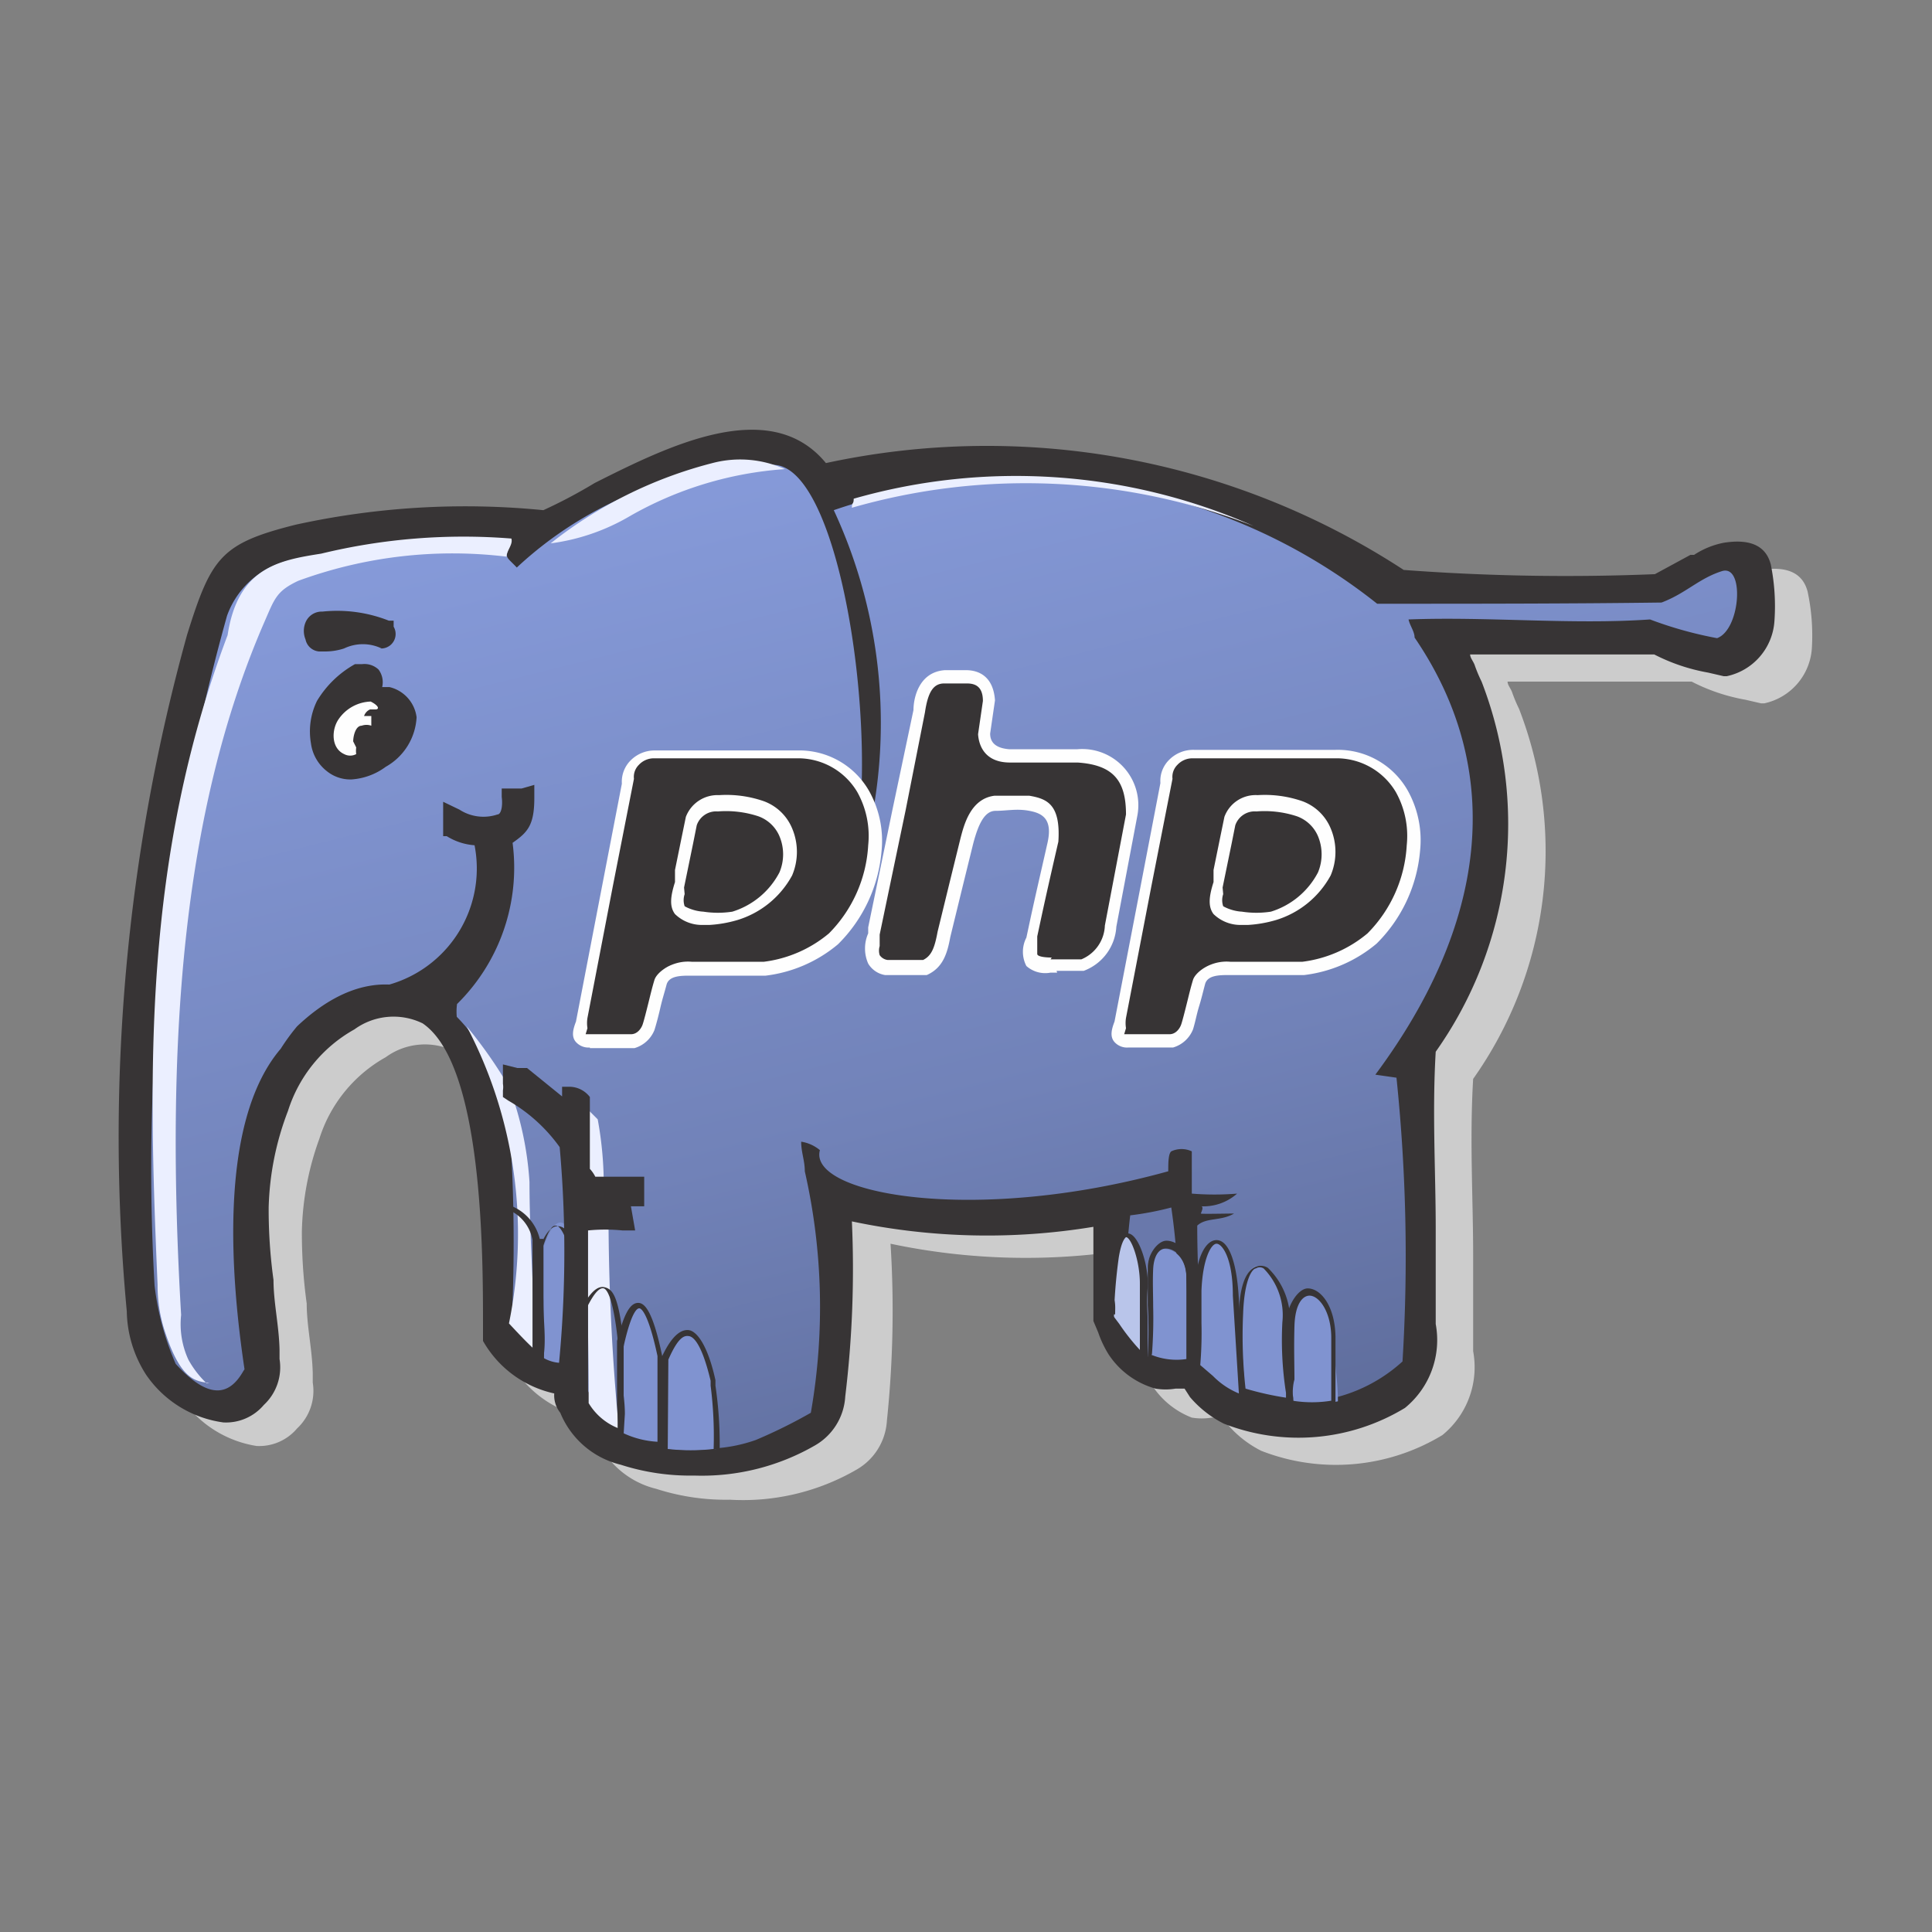 <svg xmlns="http://www.w3.org/2000/svg" xmlns:xlink="http://www.w3.org/1999/xlink" viewBox="0 0 32 32"><rect x="0" y="0" width="32" height="32" fill="#808080" stroke="none"/><defs><linearGradient id="linear-gradient" x1="-134.51" y1="-206.11" x2="-134.46" y2="-206.23" gradientTransform="matrix(247.64, 0, 0, -153.77, 33318.95, -31686.7)" gradientUnits="userSpaceOnUse"><stop offset="0" stop-color="#8a9fe0"/><stop offset="0.59" stop-color="#7182b8"/><stop offset="1" stop-color="#576490"/></linearGradient></defs><title>file_type_php2@2x</title><g id="php2"><path d="M14.49,20.38a17.35,17.35,0,0,1,0,3.13.83.83,0,0,1-.44.71c-.83.62-3.62.77-4-.55-.13,0,0-.43-.15-.41a1.56,1.56,0,0,1-1.2-.73c0-1.43.16-6.61-2.4-5.21a2.51,2.51,0,0,0-1.17,1.43,4.91,4.91,0,0,0-.24,1.64c0,.71.16,1.49.18,2.35,0,.38.07.48-.21.81-.46.53-1.26.08-1.69-.49a1.89,1.89,0,0,1-.29-1,31.06,31.06,0,0,1,1-11.15c.37-1.23.49-1.41,1.66-1.68a13,13,0,0,1,4-.24c1.05-.34,3.54-2.19,4.62-.72A12.53,12.53,0,0,1,23.78,10a37.08,37.08,0,0,0,4.26.08l.64-.38a1.38,1.38,0,0,1,.49-.21c.23,0,.53,0,.6.24a3.29,3.29,0,0,1,.06.89.81.81,0,0,1-.64.76A4,4,0,0,1,28,11c-1.3,0-2.1,0-3.4,0,.21.22.2.37.35.67a6.38,6.38,0,0,1-.78,6c-.09,1.49,0,3,0,4.49,0,.52,0,1-.44,1.35a3.26,3.26,0,0,1-2.87.24,2.52,2.52,0,0,1-.67-.56,2.81,2.81,0,0,1-.5,0,1.21,1.21,0,0,1-.69-.51,3.61,3.61,0,0,1-.23-.53c0-.7,0-1,0-1.67a10.67,10.67,0,0,1-4.35-.12Z" style="fill:#ccc"/><path d="M12.09,24.84a3.75,3.75,0,0,1-1.22-.18,1.45,1.45,0,0,1-1-.86.46.46,0,0,1-.1-.32v0a1.8,1.8,0,0,1-1.25-.81l0,0v-.26c0-1.18,0-4.32-1-5a1.1,1.1,0,0,0-1.13.1,2.36,2.36,0,0,0-1.1,1.35A4.78,4.78,0,0,0,5,20.39a8.53,8.53,0,0,0,.08,1.2c0,.37.09.75.1,1.15,0,.06,0,.11,0,.16a.85.85,0,0,1-.26.76.82.82,0,0,1-.67.29A1.85,1.85,0,0,1,3,23.15a2,2,0,0,1-.32-1.05,31.07,31.07,0,0,1,1-11.21c.37-1.25.54-1.5,1.78-1.79a13.12,13.12,0,0,1,4.07-.25,8.38,8.38,0,0,0,.88-.4c1.23-.62,2.91-1.45,3.83-.33a12.63,12.63,0,0,1,9.57,1.77A36.05,36.05,0,0,0,28,10l.61-.36.06,0a1.37,1.37,0,0,1,.49-.2c.44-.07.7.05.78.36a3.48,3.48,0,0,1,.07.94,1,1,0,0,1-.79.91h-.05l-.26-.06a3.13,3.13,0,0,1-.89-.3c-.63,0-1.15,0-1.66,0s-.88,0-1.39,0c0,.06.06.12.08.19a2.47,2.47,0,0,0,.11.26,6.53,6.53,0,0,1-.76,6.13c-.06,1,0,2,0,2.92,0,.49,0,1,0,1.5v.09a1.45,1.45,0,0,1-.51,1.39,3.4,3.4,0,0,1-3,.26,1.8,1.8,0,0,1-.56-.44l-.11-.11h-.15a1,1,0,0,1-.33,0A1.37,1.37,0,0,1,19,22.8a1.78,1.78,0,0,1-.17-.36l-.08-.19v-.07c0-.35,0-.59,0-.83s0-.4,0-.66a10.82,10.82,0,0,1-4-.09,17.55,17.55,0,0,1-.06,2.93,1,1,0,0,1-.5.81A3.75,3.75,0,0,1,12.09,24.84Zm-2-1.32h0l0,.11a1.11,1.11,0,0,0,.79.72,3.91,3.91,0,0,0,2.92-.26.69.69,0,0,0,.38-.6,17.16,17.16,0,0,0,.06-3l-.09,0,.34-.69,0,.46a10.68,10.68,0,0,0,4.17.09l.18,0v.18c0,.35,0,.59,0,.83s0,.47,0,.81l.07.17a1.52,1.52,0,0,0,.14.3,1.06,1.06,0,0,0,.6.44.73.73,0,0,0,.22,0h.3l0,0,.16.16a1.54,1.54,0,0,0,.46.37,3.1,3.1,0,0,0,2.71-.22c.39-.27.38-.65.38-1.13v-.09c0-.5,0-1,0-1.49,0-1-.06-2,0-3v-.07l0,0a6.18,6.18,0,0,0,.74-5.79,2.76,2.76,0,0,1-.13-.29.91.91,0,0,0-.2-.35l-.24-.26h.35c.65,0,1.19,0,1.71,0s1,0,1.69,0h0l0,0a2.72,2.72,0,0,0,.83.29l.24.06a.67.67,0,0,0,.47-.61,3.14,3.14,0,0,0-.06-.85c0-.06,0-.18-.42-.12a1.06,1.06,0,0,0-.38.16l-.06,0-.63.38,0,0h0a36.33,36.33,0,0,1-4.28-.08h0l0,0a12.35,12.35,0,0,0-9.46-1.72l-.1,0-.06-.08c-.75-1-2.33-.23-3.49.35a7.89,7.89,0,0,1-1,.43H9.57a12.79,12.79,0,0,0-4,.24C4.45,9.67,4.37,9.81,4,11A30.75,30.75,0,0,0,3,22.07a1.68,1.68,0,0,0,.26.88,1.55,1.55,0,0,0,1,.67.5.5,0,0,0,.41-.18.55.55,0,0,0,.18-.53s0-.1,0-.16c0-.39-.05-.76-.1-1.12a8.75,8.75,0,0,1-.09-1.24A5,5,0,0,1,5,18.68a2.67,2.67,0,0,1,1.24-1.51,1.4,1.4,0,0,1,1.44-.1c1.22.73,1.2,3.89,1.19,5.24v.17a1.4,1.4,0,0,0,1,.62.2.2,0,0,1,.15,0,.4.4,0,0,1,.1.3Zm-.22-.1h0Z" style="fill:#ccc"/><path d="M13.89,20a17.35,17.35,0,0,1,0,3.13.83.83,0,0,1-.44.71c-.83.62-3.62.77-4-.55-.13,0,0-.43-.15-.41a1.56,1.56,0,0,1-1.2-.73c0-1.43.16-6.61-2.4-5.21a2.51,2.51,0,0,0-1.17,1.43A4.91,4.91,0,0,0,4.29,20c0,.71.16,1.49.18,2.35,0,.38.07.48-.21.81-.46.53-1.26.08-1.69-.49a1.89,1.89,0,0,1-.29-1,31.06,31.06,0,0,1,1-11.15c.37-1.23.49-1.41,1.66-1.68a13,13,0,0,1,4-.24c1.05-.34,3.54-2.19,4.62-.72a12.53,12.53,0,0,1,9.58,1.75,37.08,37.08,0,0,0,4.26.08l.64-.38a1.38,1.38,0,0,1,.49-.21c.23,0,.53,0,.6.24a3.29,3.29,0,0,1,.06.89.81.81,0,0,1-.64.76,4,4,0,0,1-1.15-.37c-1.3,0-2.1,0-3.4,0,.21.22.2.37.35.67a6.38,6.38,0,0,1-.78,6c-.09,1.49,0,3,0,4.49,0,.52,0,1-.44,1.35a3.26,3.26,0,0,1-2.87.24,2.52,2.52,0,0,1-.67-.56,2.81,2.81,0,0,1-.5,0,1.21,1.21,0,0,1-.69-.51,3.61,3.61,0,0,1-.23-.53c0-.7,0-1,0-1.67A10.67,10.67,0,0,1,13.89,20Z" style="fill:#373435"/><path d="M11.5,24.44a3.75,3.75,0,0,1-1.22-.18,1.45,1.45,0,0,1-1-.86.46.46,0,0,1-.1-.32v0A1.8,1.8,0,0,1,8,22.21l0,0v-.26c0-1.18,0-4.32-1-5a1.1,1.1,0,0,0-1.13.1,2.36,2.36,0,0,0-1.1,1.35A4.78,4.78,0,0,0,4.45,20a8.52,8.52,0,0,0,.08,1.2c0,.37.09.75.1,1.15,0,.06,0,.11,0,.16a.85.85,0,0,1-.26.76.82.82,0,0,1-.67.29,1.85,1.85,0,0,1-1.28-.79,2,2,0,0,1-.32-1.05,31.07,31.07,0,0,1,1-11.21C3.5,9.23,3.66,9,4.9,8.69A13.12,13.12,0,0,1,9,8.45,8.38,8.38,0,0,0,9.85,8c1.23-.62,2.91-1.45,3.83-.33a12.63,12.63,0,0,1,9.57,1.77,36,36,0,0,0,4.16.07L28,9.19l.06,0a1.37,1.37,0,0,1,.49-.2c.44-.07.7.05.78.36a3.48,3.48,0,0,1,.06.94,1,1,0,0,1-.79.91h-.05l-.26-.06a3.13,3.13,0,0,1-.89-.3c-.63,0-1.15,0-1.66,0s-.88,0-1.39,0c0,.06.06.12.08.19a2.47,2.47,0,0,0,.11.26,6.53,6.53,0,0,1-.76,6.13c-.06,1,0,2,0,2.92,0,.49,0,1,0,1.5v.09a1.45,1.45,0,0,1-.51,1.39,3.4,3.4,0,0,1-3,.26,1.8,1.8,0,0,1-.56-.44L19.62,23h-.15a1,1,0,0,1-.33,0,1.37,1.37,0,0,1-.78-.57,1.77,1.77,0,0,1-.17-.36l-.08-.19v-.07c0-.35,0-.59,0-.83s0-.4,0-.66a10.82,10.82,0,0,1-4-.09A17.56,17.56,0,0,1,14,23.13a1,1,0,0,1-.5.81A3.75,3.75,0,0,1,11.5,24.44Zm-2-1.32h0l0,.11a1.11,1.11,0,0,0,.79.72,3.91,3.91,0,0,0,2.92-.26.69.69,0,0,0,.38-.6,17.16,17.16,0,0,0,.06-3l-.09,0,.34-.69,0,.46a10.68,10.68,0,0,0,4.17.09l.18,0v.18c0,.35,0,.59,0,.83s0,.47,0,.81l.07.17a1.51,1.51,0,0,0,.14.3,1.06,1.06,0,0,0,.6.44.72.72,0,0,0,.22,0h.3l0,0,.16.16a1.54,1.54,0,0,0,.46.37A3.1,3.1,0,0,0,23.12,23c.39-.27.38-.65.38-1.13v-.09c0-.5,0-1,0-1.49,0-1-.06-2,0-3v-.07l0,0a6.19,6.19,0,0,0,.74-5.79,2.76,2.76,0,0,1-.13-.29.91.91,0,0,0-.2-.35l-.24-.26H24c.65,0,1.19,0,1.71,0s1,0,1.69,0h0l0,0a2.72,2.72,0,0,0,.83.29l.24.06a.67.67,0,0,0,.47-.61A3.14,3.14,0,0,0,29,9.39c0-.06,0-.18-.42-.12a1.06,1.06,0,0,0-.38.16l-.06,0-.63.38,0,0h0a36.35,36.35,0,0,1-4.28-.08h0l0,0A12.35,12.35,0,0,0,13.64,8l-.1,0L13.48,8c-.75-1-2.33-.23-3.49.35a7.89,7.89,0,0,1-1,.43H9A12.79,12.79,0,0,0,5,9c-1.12.26-1.2.4-1.55,1.57a30.75,30.75,0,0,0-1,11.09,1.68,1.68,0,0,0,.26.88,1.55,1.55,0,0,0,1,.67A.49.49,0,0,0,4.14,23a.55.55,0,0,0,.18-.53s0-.1,0-.16c0-.39-.05-.76-.1-1.12A8.74,8.74,0,0,1,4.13,20a5,5,0,0,1,.25-1.7,2.67,2.67,0,0,1,1.24-1.51,1.4,1.4,0,0,1,1.44-.1c1.22.73,1.2,3.89,1.19,5.24v.17a1.4,1.4,0,0,0,1,.62.2.2,0,0,1,.15,0,.4.4,0,0,1,.1.3ZM9.32,23h0Z" style="fill:#373435"/><path d="M18.57,19.95a4.78,4.78,0,0,0,.95-.19,11.58,11.58,0,0,1,.14,2.75,1.18,1.18,0,0,1-1.13-.66A8.77,8.77,0,0,1,18.57,19.95Z" style="fill:#6978ab"/><path d="M19.62,22.67a1.33,1.33,0,0,1-1.24-.75v-.06a9,9,0,0,1,.05-1.93l0-.12h.12a4.7,4.7,0,0,0,.91-.18l.16-.05,0,.17a10.18,10.18,0,0,1,.15,2.48v.46h-.19Zm-.94-.87a1,1,0,0,0,.82.55V22.2A11,11,0,0,0,19.4,20a5,5,0,0,1-.68.13A8.61,8.61,0,0,0,18.68,21.8Z" style="fill:#373435"/><path d="M4.05,22.68c-.22-1.47-.45-4.08.6-5.31A3.45,3.45,0,0,1,4.92,17c1.66-1.57,3.11-.22,3.51,1.51a27.31,27.31,0,0,1,.05,3.29,1.11,1.11,0,0,0,1.05.6c.15.32.11.55.29.76a2.5,2.5,0,0,0,2.7.69,8.44,8.44,0,0,0,.91-.45,10.14,10.14,0,0,0-.1-4c0-.18-.06-.31-.06-.49a.63.63,0,0,1,.31.14c-.2.73,2.56,1.24,5.77.35,0-.13,0-.29.05-.33a.4.4,0,0,1,.34,0c0,.23,0,.46,0,.7a4.65,4.65,0,0,0,.75,0,.84.84,0,0,1-.6.21c.06,0,0,.11,0,.12s.43,0,.55,0c-.22.13-.46.06-.61.2,0,.78.06,1.62.09,2.4a2.59,2.59,0,0,0,3.31-.15,28.63,28.63,0,0,0-.1-4.7l-.35-.05c1.83-2.46,2.18-5,.65-7.24,0-.1-.08-.2-.1-.3,1.33-.05,2.7.09,4,0a6.48,6.48,0,0,0,1.11.31c.39-.14.46-1.23.08-1.11s-.6.37-1,.52C26,10,24.34,10,22.81,10a9.5,9.5,0,0,0-9-1.55,8.37,8.37,0,0,1,.26,6.43c-.09.29-1.41,1.12-.33.21s.41-7.38-.93-7.39a6.33,6.33,0,0,0-4.25,1.7c-.21-.22-.19-.13-.1-.45a9.86,9.86,0,0,0-3.4.3,1.43,1.43,0,0,0-1.3.95,34,34,0,0,0-1.2,11.09,4.57,4.57,0,0,0,.35,1.3c.6.66.92.47,1.12.12Z" style="fill:url(#linear-gradient)"/><path d="M6.45,10.42a2.19,2.19,0,0,0-1.06-.15.14.14,0,0,0-.15.1.2.2,0,0,0,0,.15c0,.09,0,.08.11.1a.65.65,0,0,0,.3,0,.88.88,0,0,1,.75,0c.11,0,.12-.05.09-.14Z" style="fill:#373435"/><path d="M5.41,10.79H5.28a.25.25,0,0,1-.22-.2.37.37,0,0,1,0-.28.29.29,0,0,1,.28-.18,2.33,2.33,0,0,1,1.1.15h.08l0,.1a.24.24,0,0,1-.23.36H6.32a.72.72,0,0,0-.62,0h0A1,1,0,0,1,5.41,10.79Zm0-.32a.5.5,0,0,0,.2,0l.05,0H5.37Z" style="fill:#373435"/><path d="M5.62,11.69a.55.55,0,0,1,.51-.31c0-.13,0-.2-.16-.2a1.53,1.53,0,0,0-.58.51,1.05,1.05,0,0,0-.08.6.54.54,0,0,0,.2.35.67.67,0,0,0,.75,0c.36-.21.72-.81.09-1a1,1,0,0,0-.73.15s0,0,0,0Z" style="fill:#373435"/><path d="M5.82,12.91a.62.62,0,0,1-.41-.14.7.7,0,0,1-.26-.46,1.15,1.15,0,0,1,.1-.7A1.7,1.7,0,0,1,5.88,11l0,0H6a.34.34,0,0,1,.27.09.35.35,0,0,1,.06.29h0l.12,0a.59.59,0,0,1,.45.5,1,1,0,0,1-.51.82A1.07,1.07,0,0,1,5.82,12.91Zm-.32-1.07a1.08,1.08,0,0,0,0,.43.38.38,0,0,0,.14.25c.19.16.51,0,.57,0A.67.67,0,0,0,6.53,12c0-.1-.09-.17-.24-.23a.82.82,0,0,0-.59.14h0l-.11.05-.09-.09Z" style="fill:#373435"/><path d="M5.9,12.38a.4.4,0,0,0,0,.11.21.21,0,0,0,0,0,.21.21,0,0,1-.2,0c-.22-.1-.21-.41-.09-.58a.67.67,0,0,1,.53-.29c.12.06.15.12.09.13l-.1,0a.18.18,0,0,0-.1.11c.05,0,.08,0,.12,0v.16a.24.24,0,0,0-.16,0c-.1,0-.14.17-.14.26Z" style="fill:#fefefe"/><path d="M6.32,16.46A2.19,2.19,0,0,0,8,13.83a1.1,1.1,0,0,1-.51-.14c0-.07,0-.13,0-.2.41.2,1,.26.92-.37l.2,0c0,.44-.1.49-.37.67a3,3,0,0,1-.9,2.67.88.88,0,0,0,0,.41,1.23,1.23,0,0,0-1-.37Z" style="fill:#373435"/><path d="M7.63,17.39l-.4-.44a1.08,1.08,0,0,0-.91-.32H6.16v-.28l.11,0A2,2,0,0,0,7.86,14a1,1,0,0,1-.46-.15l-.06,0v-.27l0-.3.27.13a.73.73,0,0,0,.63.08c.06,0,.09-.14.07-.29l0-.14.13,0,.12,0h.08l.21-.06v.22c0,.46-.12.57-.36.74a3.17,3.17,0,0,1-.92,2.67.94.94,0,0,0,0,.25Zm-.7-1,.21.09a.43.43,0,0,1,0-.1v0l0,0L7.43,16A2.64,2.64,0,0,1,6.93,16.38Z" style="fill:#373435"/><path d="M22.16,23.21c0-.38-.07-.71-.08-1.09,0-.87-.68-1.06-.72-.19,0,.45,0,.88,0,1.31A2.24,2.24,0,0,0,22.16,23.21Z" style="fill:#8093d0"/><path d="M21.74,23.32H21.3v-.05c0-.14,0-.28,0-.43s0-.58,0-.89.2-.61.36-.61h0c.21,0,.45.28.46.8,0,.23,0,.44,0,.67s0,.27,0,.42v0h0A1.52,1.52,0,0,1,21.74,23.32Zm-.33-.12h0a2,2,0,0,0,.64,0c0-.13,0-.25,0-.37s0-.44,0-.67c0-.43-.2-.7-.36-.7h0c-.11,0-.24.13-.25.51s0,.6,0,.88C21.41,22.95,21.41,23.07,21.41,23.2Z" style="fill:#373435"/><path d="M21.37,23.26a6.36,6.36,0,0,1-.08-1.32c.06-.8-.7-1.64-.75-.16a8,8,0,0,0,.05,1.3A5.16,5.16,0,0,0,21.37,23.26Z" style="fill:#8093d0"/><path d="M21.43,23.32h-.07a5.14,5.14,0,0,1-.79-.18h0v0a8,8,0,0,1-.05-1.31c0-.48.1-.76.26-.84A.22.22,0,0,1,21,21a1.2,1.2,0,0,1,.36,1,5.47,5.47,0,0,0,.06,1.15ZM20.63,23a5,5,0,0,0,.67.15v-.08a5.65,5.65,0,0,1-.06-1.17,1.1,1.1,0,0,0-.31-.89.12.12,0,0,0-.13,0c-.05,0-.19.16-.21.75A7.89,7.89,0,0,0,20.63,23Z" style="fill:#373435"/><path d="M20.59,23.15l-.11-1.7c-.08-1.27-.59-1.12-.63-.08,0,.49,0,.76,0,1.26.24.16.49.48.76.51Z" style="fill:#8093d0"/><path d="M20.58,23.2a1.1,1.1,0,0,1-.56-.33,2.5,2.5,0,0,0-.23-.19l0,0v0a6.22,6.22,0,0,0,0-.72c0-.16,0-.33,0-.54,0-.53.16-.88.36-.88h0c.2,0,.34.36.37,1l.11,1.7h-.05Zm-.7-.59.21.18a1.28,1.28,0,0,0,.43.29l-.1-1.62c0-.63-.18-.86-.27-.86h0c-.09,0-.23.25-.25.78,0,.2,0,.37,0,.53A6.44,6.44,0,0,1,19.88,22.61Z" style="fill:#373435"/><path d="M11.87,24a7,7,0,0,0-.06-1.19c-.21-.92-.48-1-.8-.35V24a3.47,3.47,0,0,0,.86,0Z" style="fill:#8093d0"/><path d="M11.54,24.1l-.49,0h-.1v-1.6c.15-.33.3-.48.45-.47s.33.28.45.83v.09A6.61,6.61,0,0,1,11.92,24h-.05v0ZM11.06,24h0a3.44,3.44,0,0,0,.76,0,6.64,6.64,0,0,0-.05-1.05v-.08c-.15-.63-.29-.73-.36-.74s-.17,0-.34.39Z" style="fill:#373435"/><path d="M10.3,23.78c0-.59,0-1,0-1.56.21-.86.43-.77.65.26,0,.56,0,.92,0,1.47a1.65,1.65,0,0,1-.67-.17Z" style="fill:#8093d0"/><path d="M11,24h-.09a1.63,1.63,0,0,1-.66-.18l-.18-.1h.15v-.3c0-.41,0-.75,0-1.21h0c.11-.43.21-.63.35-.63h0c.1,0,.24.11.4.89v.35c0,.39,0,.7,0,1.14Zm-.67-.26a1.52,1.52,0,0,0,.56.14c0-.41,0-.71,0-1.08v-.34c-.16-.75-.28-.79-.3-.79s-.11,0-.24.54,0,.8,0,1.21Z" style="fill:#373435"/><path d="M9.5,22.62c0-.49.13-1,.16-1.48-.2-1-.42-1.14-.65-.51,0,.63,0,1.26,0,1.89a.71.71,0,0,0,.51.1Z" style="fill:#8093d0"/><path d="M9.37,22.7A.8.8,0,0,1,9,22.6l-.08,0v0q0-.47,0-.94t0-.94v0c.1-.29.21-.42.33-.41s.26.12.42.93h0c0,.25,0,.5-.08.74s-.07.49-.08.73v0h0ZM9,22.49h0a.61.61,0,0,0,.38.08c0-.24,0-.47.08-.71s.07-.49.08-.73c-.16-.76-.29-.83-.33-.83s-.1,0-.21.33,0,.62,0,.94S9.05,22.19,9,22.49Z" style="fill:#373435"/><path d="M19,22.47c0-.52,0-1,0-1.46s.63-.44.65.13.06.86.09,1.42a1.31,1.31,0,0,1-.73-.09Z" style="fill:#8093d0"/><path d="M19.46,22.62a.92.92,0,0,1-.45-.1h0v-.06a7.34,7.34,0,0,0,0-.84c0-.2,0-.41,0-.63s.17-.44.31-.44h0c.2,0,.43.22.44.57s0,.5,0,.72,0,.42,0,.7v.05h-.35Zm-.39-.18a1.1,1.1,0,0,0,.58.07h0c0-.25,0-.45,0-.65s0-.43,0-.72-.18-.46-.34-.46h0c-.12,0-.2.13-.21.34s0,.42,0,.62A7.78,7.78,0,0,1,19.08,22.43Z" style="fill:#373435"/><path d="M19,22.49c0-.38,0-.84,0-1.22s-.33-1.3-.47-.44a8.57,8.57,0,0,0-.08,1A4.07,4.07,0,0,0,19,22.49Z" style="fill:#b9c5ea"/><path d="M19,22.59,19,22.53A2.56,2.56,0,0,1,18.5,22l-.13-.17v0c0-.1,0-.2,0-.28a5.49,5.49,0,0,1,.07-.69c0-.11.07-.45.25-.43s.34.56.32.88,0,.4,0,.61,0,.42,0,.61Zm-.58-.82.12.16a3.57,3.57,0,0,0,.34.43c0-.16,0-.33,0-.49s0-.42,0-.61c0-.37-.14-.76-.23-.77s-.09.05-.14.34a5.4,5.4,0,0,0-.06.68C18.48,21.59,18.47,21.68,18.47,21.77Z" style="fill:#373435"/><path d="M14.44,15.46l.78-3.73c0-.29.12-.55.42-.58H16c.22,0,.35.13.37.4l-.08.55c0,.22.15.35.42.37l1.12.05c.56,0,.94.28.9,1l-.35,1.85a.73.73,0,0,1-.47.65c-.17,0-.36,0-.53,0s-.46-.09-.35-.47.24-1.09.35-1.58-.17-.61-.4-.65-.38,0-.58,0-.39.32-.47.62c-.12.52-.25,1-.37,1.55-.06.28-.12.46-.33.55h-.62q-.35-.08-.2-.55Z" style="fill:#373435"/><path d="M17.51,16.11H17.4A.47.47,0,0,1,17,16a.51.51,0,0,1,0-.47l.06-.28c.09-.42.2-.89.29-1.29s-.09-.49-.3-.53-.37,0-.56,0-.29.24-.37.54l-.17.69-.21.86c-.05.27-.12.51-.39.63h-.69a.4.4,0,0,1-.28-.19.62.62,0,0,1,0-.5l0-.1.4-1.94.35-1.66c0-.2.09-.63.52-.66H16c.16,0,.45.06.48.5h0l-.08.55c0,.11.05.24.32.26l.56,0,.56,0a.93.93,0,0,1,1,1.09h0l-.35,1.85a.83.83,0,0,1-.54.73h-.45Zm-.11-.22h.51a.63.63,0,0,0,.39-.56l.35-1.84c0-.56-.21-.82-.8-.86l-.56,0-.56,0c-.44,0-.52-.31-.53-.47h0l.08-.55c0-.26-.15-.29-.27-.29h-.37c-.18,0-.27.14-.32.48L15,13.42l-.43,2.06,0,.19h0a.26.26,0,0,0,0,.15.19.19,0,0,0,.13.08h.59c.14-.07.19-.2.24-.47l.21-.86.17-.69c.06-.23.17-.65.56-.7h0c.18,0,.37,0,.58,0h0c.29.05.52.14.48.76v0c-.09.39-.2.87-.29,1.29l-.06.28c0,.14,0,.24,0,.29s.16.06.24.06Z" style="fill:#fefefe"/><path d="M9.62,16.89c.26-1.32.52-2.64.77-4a.43.43,0,0,1,.45-.45h2.35a1.23,1.23,0,0,1,1.11.62,1.59,1.59,0,0,1,.19.93,2.35,2.35,0,0,1-.69,1.47,2.19,2.19,0,0,1-1.15.5l-1.2,0c-.23,0-.46,0-.52.22s-.12.5-.19.75a.42.42,0,0,1-.27.23H9.78C9.53,17.25,9.58,17.1,9.62,16.89Zm1.64-2.27c.07-.35.15-.74.21-1a.45.45,0,0,1,.45-.3,1.82,1.82,0,0,1,.71.09A.77.77,0,0,1,13,14.45a1.44,1.44,0,0,1-.85.7,1.65,1.65,0,0,1-.51.05c-.44,0-.47-.16-.4-.58Z" style="fill:#373435"/><path d="M9.77,17.35a.28.28,0,0,1-.23-.09c-.08-.09-.05-.21,0-.34v0l.42-2.18.34-1.76a.5.5,0,0,1,.14-.38.56.56,0,0,1,.42-.17h2.34a1.33,1.33,0,0,1,1.2.68,1.69,1.69,0,0,1,.2,1,2.46,2.46,0,0,1-.72,1.53h0a2.29,2.29,0,0,1-1.2.52H11.44c-.16,0-.36,0-.4.15s-.07.24-.1.37-.06.25-.1.38a.51.51,0,0,1-.33.3H9.77Zm-.07-.22h.75c.11,0,.17-.1.19-.15s.07-.25.1-.37.06-.25.1-.38.3-.33.62-.3h1.19a2.08,2.08,0,0,0,1.08-.47A2.25,2.25,0,0,0,14.38,14a1.49,1.49,0,0,0-.18-.88,1.14,1.14,0,0,0-1-.56H10.84a.34.34,0,0,0-.26.11.28.28,0,0,0-.08.23v0l-.35,1.78-.42,2.18v0a.54.54,0,0,0,0,.17Zm2.05-1.81h-.11a.64.64,0,0,1-.46-.18c-.09-.12-.08-.28,0-.53l0-.2h0l.11-.54.07-.34a.56.56,0,0,1,.55-.36,1.89,1.89,0,0,1,.74.1.81.81,0,0,1,.47.45,1,1,0,0,1,0,.78h0a1.54,1.54,0,0,1-.91.74A2.07,2.07,0,0,1,11.75,15.32Zm-.41-.51a.31.31,0,0,0,0,.2s.13.08.31.09a1.58,1.58,0,0,0,.48,0,1.32,1.32,0,0,0,.78-.65.77.77,0,0,0,0-.6.6.6,0,0,0-.35-.33,1.71,1.71,0,0,0-.67-.08.34.34,0,0,0-.35.23l-.06.3-.15.73Z" style="fill:#fefefe"/><path d="M18.55,16.89c.26-1.32.52-2.64.77-4a.43.43,0,0,1,.45-.45h2.35a1.23,1.23,0,0,1,1.11.62,1.59,1.59,0,0,1,.19.93,2.35,2.35,0,0,1-.69,1.47,2.19,2.19,0,0,1-1.15.5l-1.2,0c-.23,0-.46,0-.52.22s-.12.5-.19.75a.42.42,0,0,1-.27.23H18.7C18.45,17.25,18.5,17.1,18.55,16.89Zm1.64-2.27c.07-.35.15-.74.21-1a.45.45,0,0,1,.45-.3,1.82,1.82,0,0,1,.71.09.77.77,0,0,1,.38,1.08,1.44,1.44,0,0,1-.85.7,1.65,1.65,0,0,1-.51.05c-.44,0-.47-.16-.4-.58Z" style="fill:#373435"/><path d="M18.69,17.35a.28.28,0,0,1-.23-.09c-.08-.09-.05-.21,0-.34v0l.42-2.18.34-1.77a.49.49,0,0,1,.14-.38.56.56,0,0,1,.42-.17h2.34a1.33,1.33,0,0,1,1.2.68,1.69,1.69,0,0,1,.2,1,2.46,2.46,0,0,1-.72,1.53h0a2.29,2.29,0,0,1-1.2.52H20.36c-.16,0-.36,0-.4.15s-.06.24-.1.37-.06.25-.1.38a.51.51,0,0,1-.33.3h-.75Zm-.07-.22h.75c.11,0,.17-.1.19-.15s.07-.25.1-.37.06-.25.1-.38.3-.33.62-.3h1.19a2.08,2.08,0,0,0,1.08-.47A2.25,2.25,0,0,0,23.3,14a1.49,1.49,0,0,0-.18-.88,1.14,1.14,0,0,0-1-.56H19.76a.34.34,0,0,0-.26.11.28.28,0,0,0-.08.23v0l-.35,1.78-.42,2.18h0v0a.54.54,0,0,0,0,.17Zm2.05-1.81h-.11a.64.64,0,0,1-.46-.18c-.09-.12-.08-.28,0-.53l0-.2h0l.11-.54.07-.34a.55.55,0,0,1,.55-.36,1.9,1.9,0,0,1,.74.1.81.81,0,0,1,.47.45,1,1,0,0,1,0,.78h0a1.54,1.54,0,0,1-.91.74A2.07,2.07,0,0,1,20.67,15.32Zm-.41-.51a.31.31,0,0,0,0,.2s.13.08.31.09a1.58,1.58,0,0,0,.48,0,1.32,1.32,0,0,0,.78-.65.78.78,0,0,0,0-.6.6.6,0,0,0-.35-.33,1.71,1.71,0,0,0-.67-.08.34.34,0,0,0-.35.23l-.06.3-.15.73Z" style="fill:#fefefe"/><path d="M3.42,22.91a1.62,1.62,0,0,1-.3-.39A1.41,1.41,0,0,1,3,21.78c-.26-4.43,0-8.31,1.38-11.48.17-.39.2-.51.56-.68a7.43,7.43,0,0,1,3.45-.4c0-.1.11-.2.08-.3a10,10,0,0,0-3.15.25c-.7.11-1.38.23-1.55,1.35-1.41,3.74-1.31,7.28-1.16,10.76a2.43,2.43,0,0,0,.11.74c.28.88.54.85.75.89Z" style="fill:#ebefff"/><path d="M8.85,22.35c0-.92-.08-1.85-.08-2.77A5.41,5.41,0,0,0,8.43,18a7.48,7.48,0,0,0-.7-1,7.39,7.39,0,0,1,.7,4.92C8.57,22.07,8.7,22.21,8.85,22.35Z" style="fill:#ebefff"/><path d="M8.92,22.53l-.07,0A1.54,1.54,0,0,1,8.19,22l-.07-.09h.07c0-.33,0-.63,0-.93s0-.63,0-1v-.06h.06a.79.79,0,0,1,.69.6H9c0,.34,0,.65,0,1s0,.62,0,1Zm-.63-.61a1.52,1.52,0,0,0,.53.46c0-.32,0-.6,0-.89s0-.61,0-.95A.67.67,0,0,0,8.3,20c0,.32,0,.62,0,.91S8.31,21.57,8.29,21.92Z" style="fill:#373435"/><path d="M10.25,23.66a1,1,0,0,1-.5-.42c0-1.65-.07-3.3-.1-4.95l.25.25A6,6,0,0,1,10,19.59l.08.2A37.7,37.7,0,0,0,10.25,23.66Z" style="fill:#ebefff"/><path d="M10.33,24l-.07,0a1.21,1.21,0,0,1-.67-.59h0v0c0-.55,0-1.12,0-1.67h0c.15-.28.28-.45.42-.42s.24.15.32.93c0,.58,0,1.18,0,1.76Zm-.64-.65a1.12,1.12,0,0,0,.54.5c0-.56,0-1.12,0-1.67-.08-.73-.19-.83-.23-.84s-.13,0-.3.36C9.7,22.27,9.7,22.83,9.69,23.37Zm0,0h0Z" style="fill:#373435"/><path d="M8.5,18.06a.71.71,0,0,0,0-.25l.12,0,.65.53a.38.38,0,0,0,.2-.2.27.27,0,0,1,.21.1c0,.42,0,.83,0,1.25a.36.36,0,0,1,.12.22,7.18,7.18,0,0,1,.8.08c0,.07,0,.11.05.17a4,4,0,0,0-.9,0v.19a2.84,2.84,0,0,1,.7.05l0,.14a2.83,2.83,0,0,0-.75,0c0,1,0,2.05,0,3.09-.08-.19-.24-.38-.33-.58a19.57,19.57,0,0,0,.06-4A2.75,2.75,0,0,0,8.5,18.06Z" style="fill:#373435"/><path d="M9.54,23.52a2,2,0,0,0-.15-.27,2.41,2.41,0,0,1-.17-.3l0,0v0A19.41,19.41,0,0,0,9.27,19a2.7,2.7,0,0,0-.85-.77l-.09-.06,0-.11a.34.34,0,0,0,0-.11l0-.08,0-.24.24.06h.16l.58.47,0-.06,0-.1h.11a.43.43,0,0,1,.35.17l0,0v0c0,.21,0,.43,0,.63s0,.37,0,.56a.57.57,0,0,1,.09.13l.49,0,.21,0h.11l0,.11,0,.07,0,.1,0,.21-.22,0h0l.07.4-.21,0a2.89,2.89,0,0,0-.57,0c0,1.14,0,2.08,0,3Zm0-.66,0,0q0-.11,0-.22ZM9.31,18.5a2,2,0,0,1,.17.21c0-.11,0-.23,0-.35A.62.62,0,0,1,9.31,18.5Z" style="fill:#373435"/><path d="M9.12,9a3.47,3.47,0,0,0,1.31-.45A6,6,0,0,1,13,7.77a1.8,1.8,0,0,0-1.2-.1A7.18,7.18,0,0,0,9.12,9Z" style="fill:#ebefff"/><path d="M14.11,8.41a10.41,10.41,0,0,1,6.65.3,9.77,9.77,0,0,0-6.62-.45C14.14,8.36,14.11,8.31,14.11,8.41Z" style="fill:#ebefff"/></g></svg>